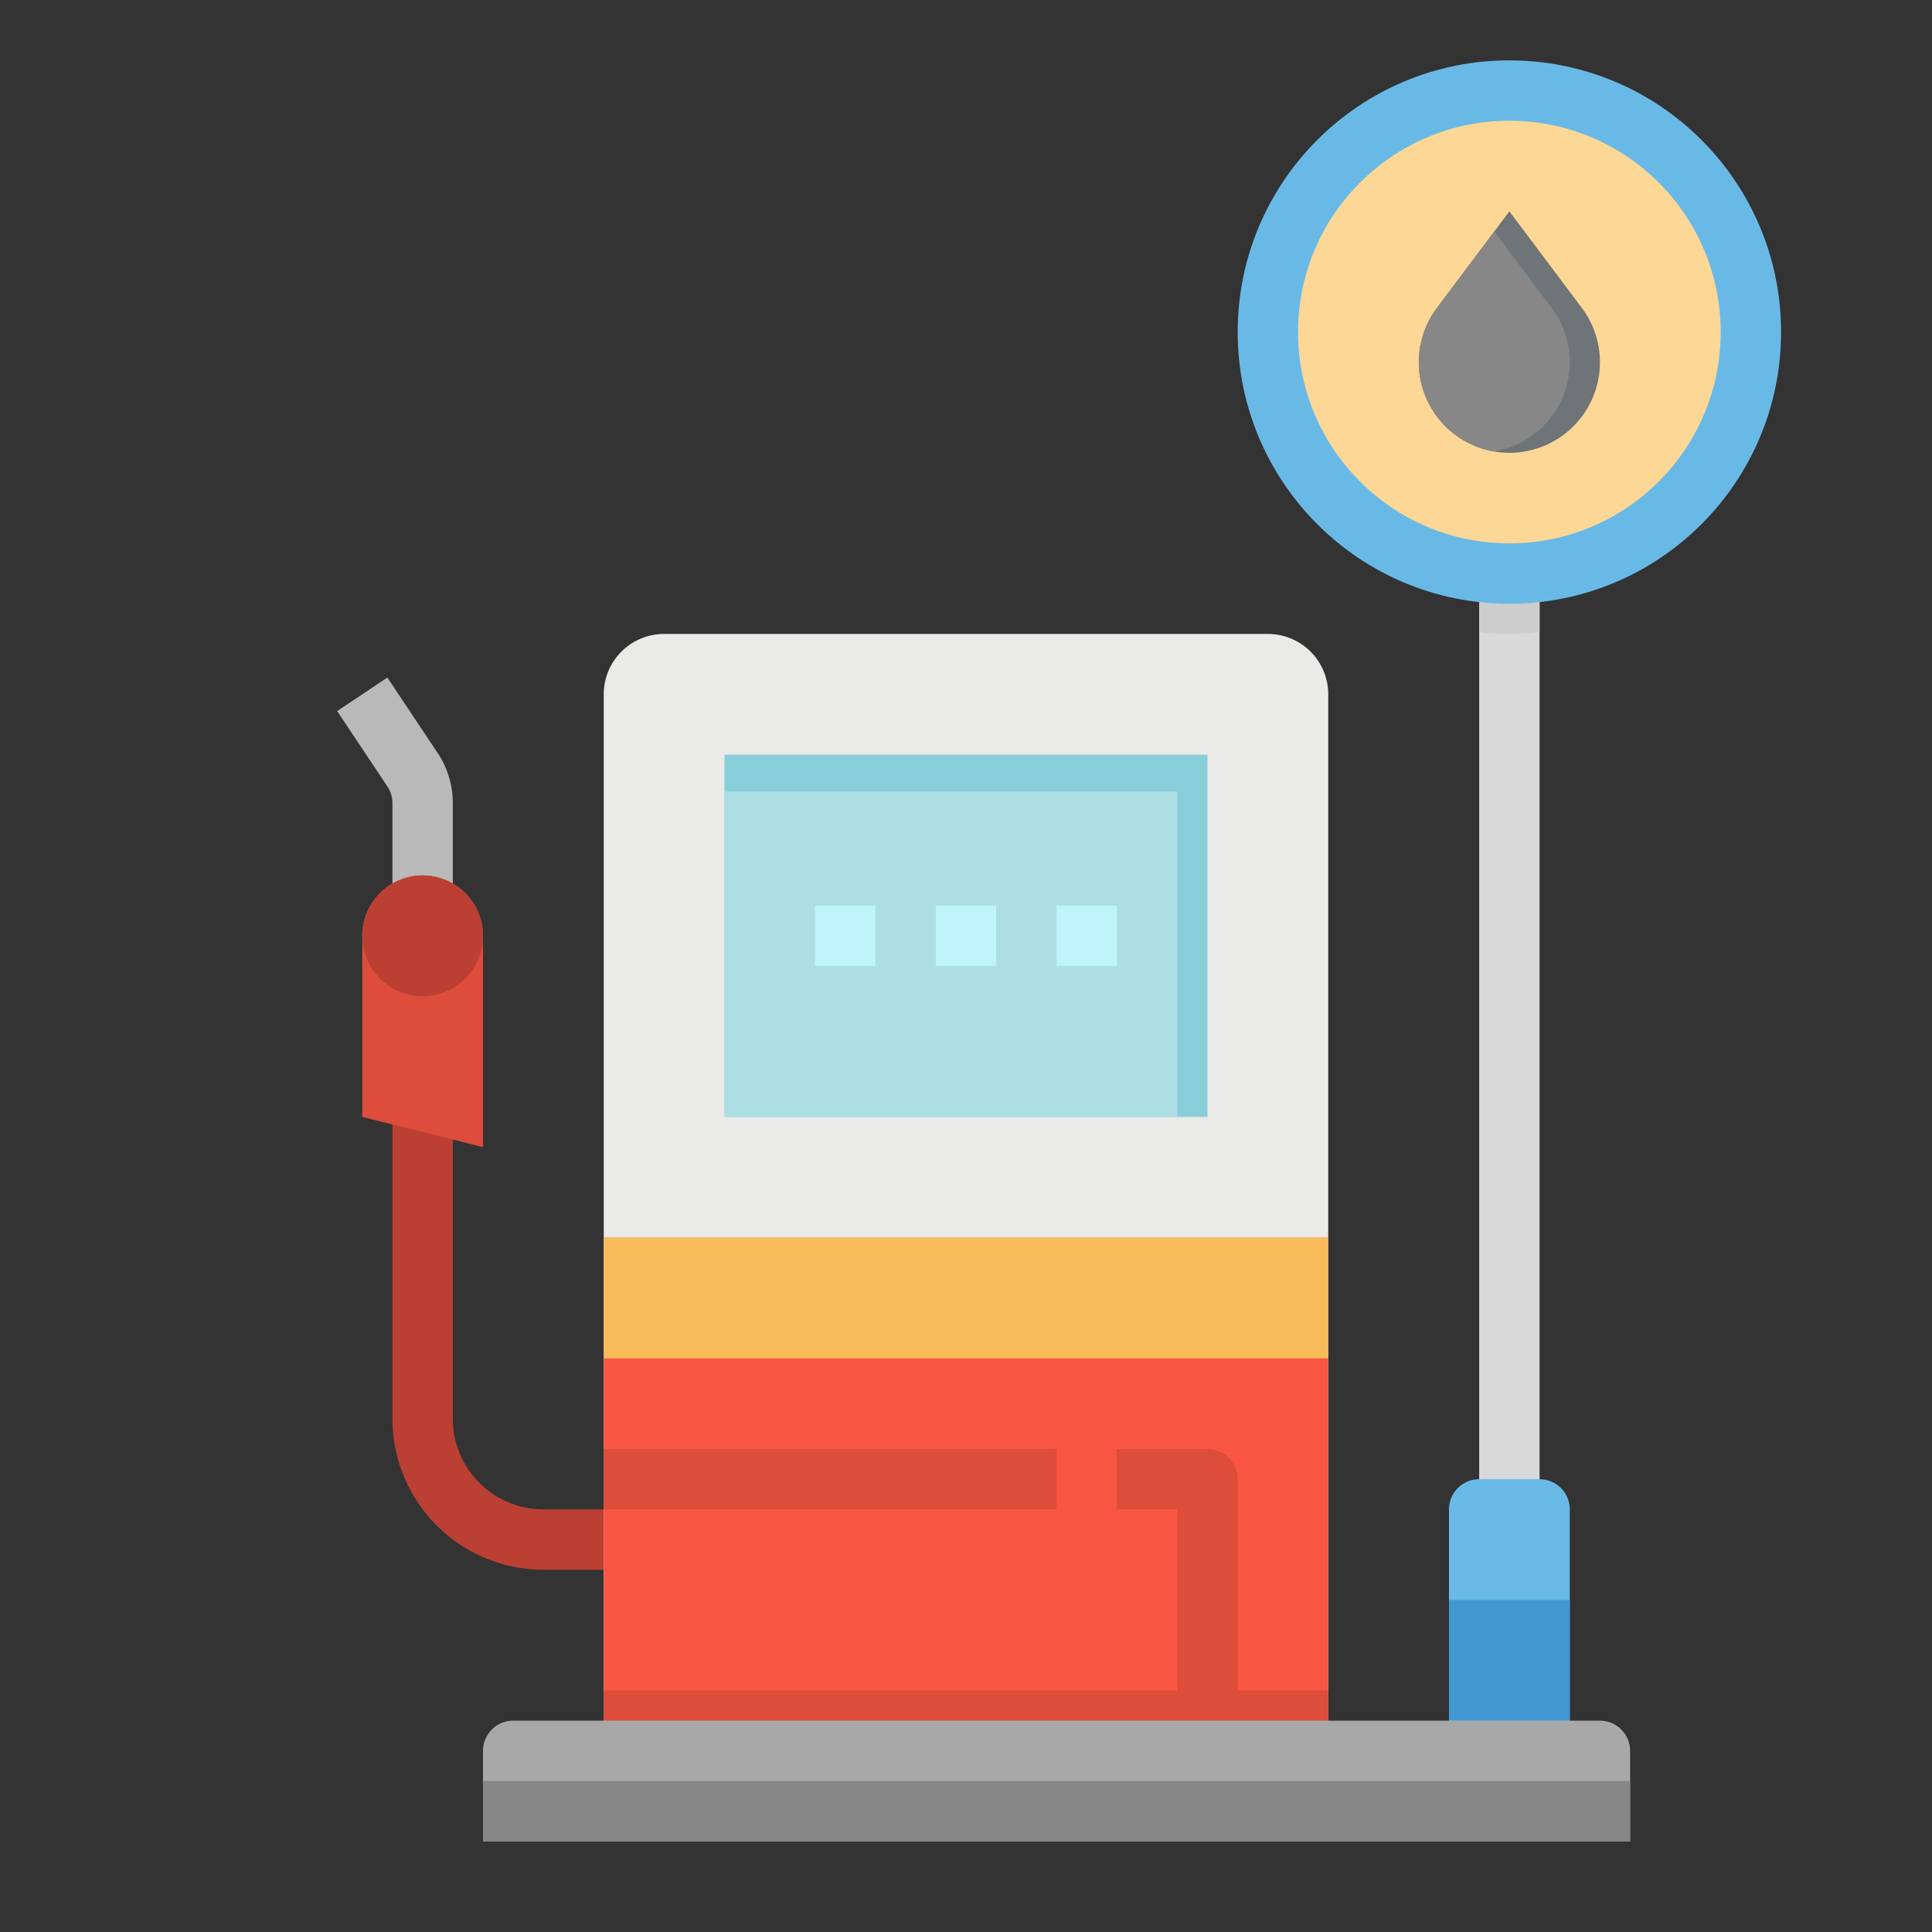 <svg height="512" viewBox="0 0 512 512" width="512" xmlns="http://www.w3.org/2000/svg"><rect x="0" y="0" width="512" height="512" fill="#333333" stroke="none"/><path d="m400 400a8 8 0 0 1 -8-8v-240a8 8 0 0 1 16 0v240a8 8 0 0 1 -8 8z" fill="#d9d9d9"/><path d="m120 240h-16v-27.156a8.044 8.044 0 0 0 -1.344-4.442l-13.312-19.964 13.312-8.876 13.313 19.969a23.943 23.943 0 0 1 4.031 13.313z" fill="#b9b9b9"/><path d="m160 416h-16a40.047 40.047 0 0 1 -40-40v-88a8 8 0 0 1 16 0v88a24.027 24.027 0 0 0 24 24h16a8 8 0 0 1 0 16z" fill="#bb4033"/><path d="m128 304-32-8v-48a16 16 0 0 1 16-16 16 16 0 0 1 16 16z" fill="#de4c3b"/><path d="m352 464h-192v-280a16 16 0 0 1 16-16h160a16 16 0 0 1 16 16z" fill="#eaeae8"/><path d="m400 144a8 8 0 0 0 -8 8v15.447a58.143 58.143 0 0 0 16 0v-15.447a8 8 0 0 0 -8-8z" fill="#cdcdcd"/><path d="m192 200h128v96h-128z" fill="#88ced9"/><path d="m192 209.781h120v86.219h-120z" fill="#acdee3"/><path d="m160 328h192v128h-192z" fill="#f85542"/><circle cx="112" cy="248" fill="#bb4033" r="16"/><path d="m416 464h-32v-64a8 8 0 0 1 8-8h16a8 8 0 0 1 8 8z" fill="#69b9e7"/><path d="m384 424h32v32h-32z" fill="#4298d1"/><g fill="#bef5fa"><path d="m248 240h16v16h-16z"/><path d="m216 240h16v16h-16z"/><path d="m280 240h16v16h-16z"/></g><path d="m160 328h192v32h-192z" fill="#f8bb59"/><path d="m328 456h-16v-56h-16v-16h24a8 8 0 0 1 8 8z" fill="#de4c3b"/><path d="m160 384h120v16h-120z" fill="#de4c3b"/><circle cx="400" cy="88" fill="#69b9e7" r="72"/><circle cx="400" cy="88" fill="#fcd795" r="56"/><path d="m400 120a24 24 0 0 1 -24-24 24 24 0 0 1 4.8-14.4l19.2-25.6 19.2 25.6a24 24 0 0 1 4.8 14.4 24 24 0 0 1 -24 24z" fill="#6f7478"/><path d="m396 61.333-15.2 20.267a23.943 23.943 0 0 0 15.2 38 23.943 23.943 0 0 0 15.2-38z" fill="#878787"/><path d="m160 448h192v8.109h-192z" fill="#de4c3b"/><path d="m432 488h-304v-24a8 8 0 0 1 8-8h288a8 8 0 0 1 8 8z" fill="#a8a8a8"/><path d="m128 472h304v16h-304z" fill="#878787"/></svg>